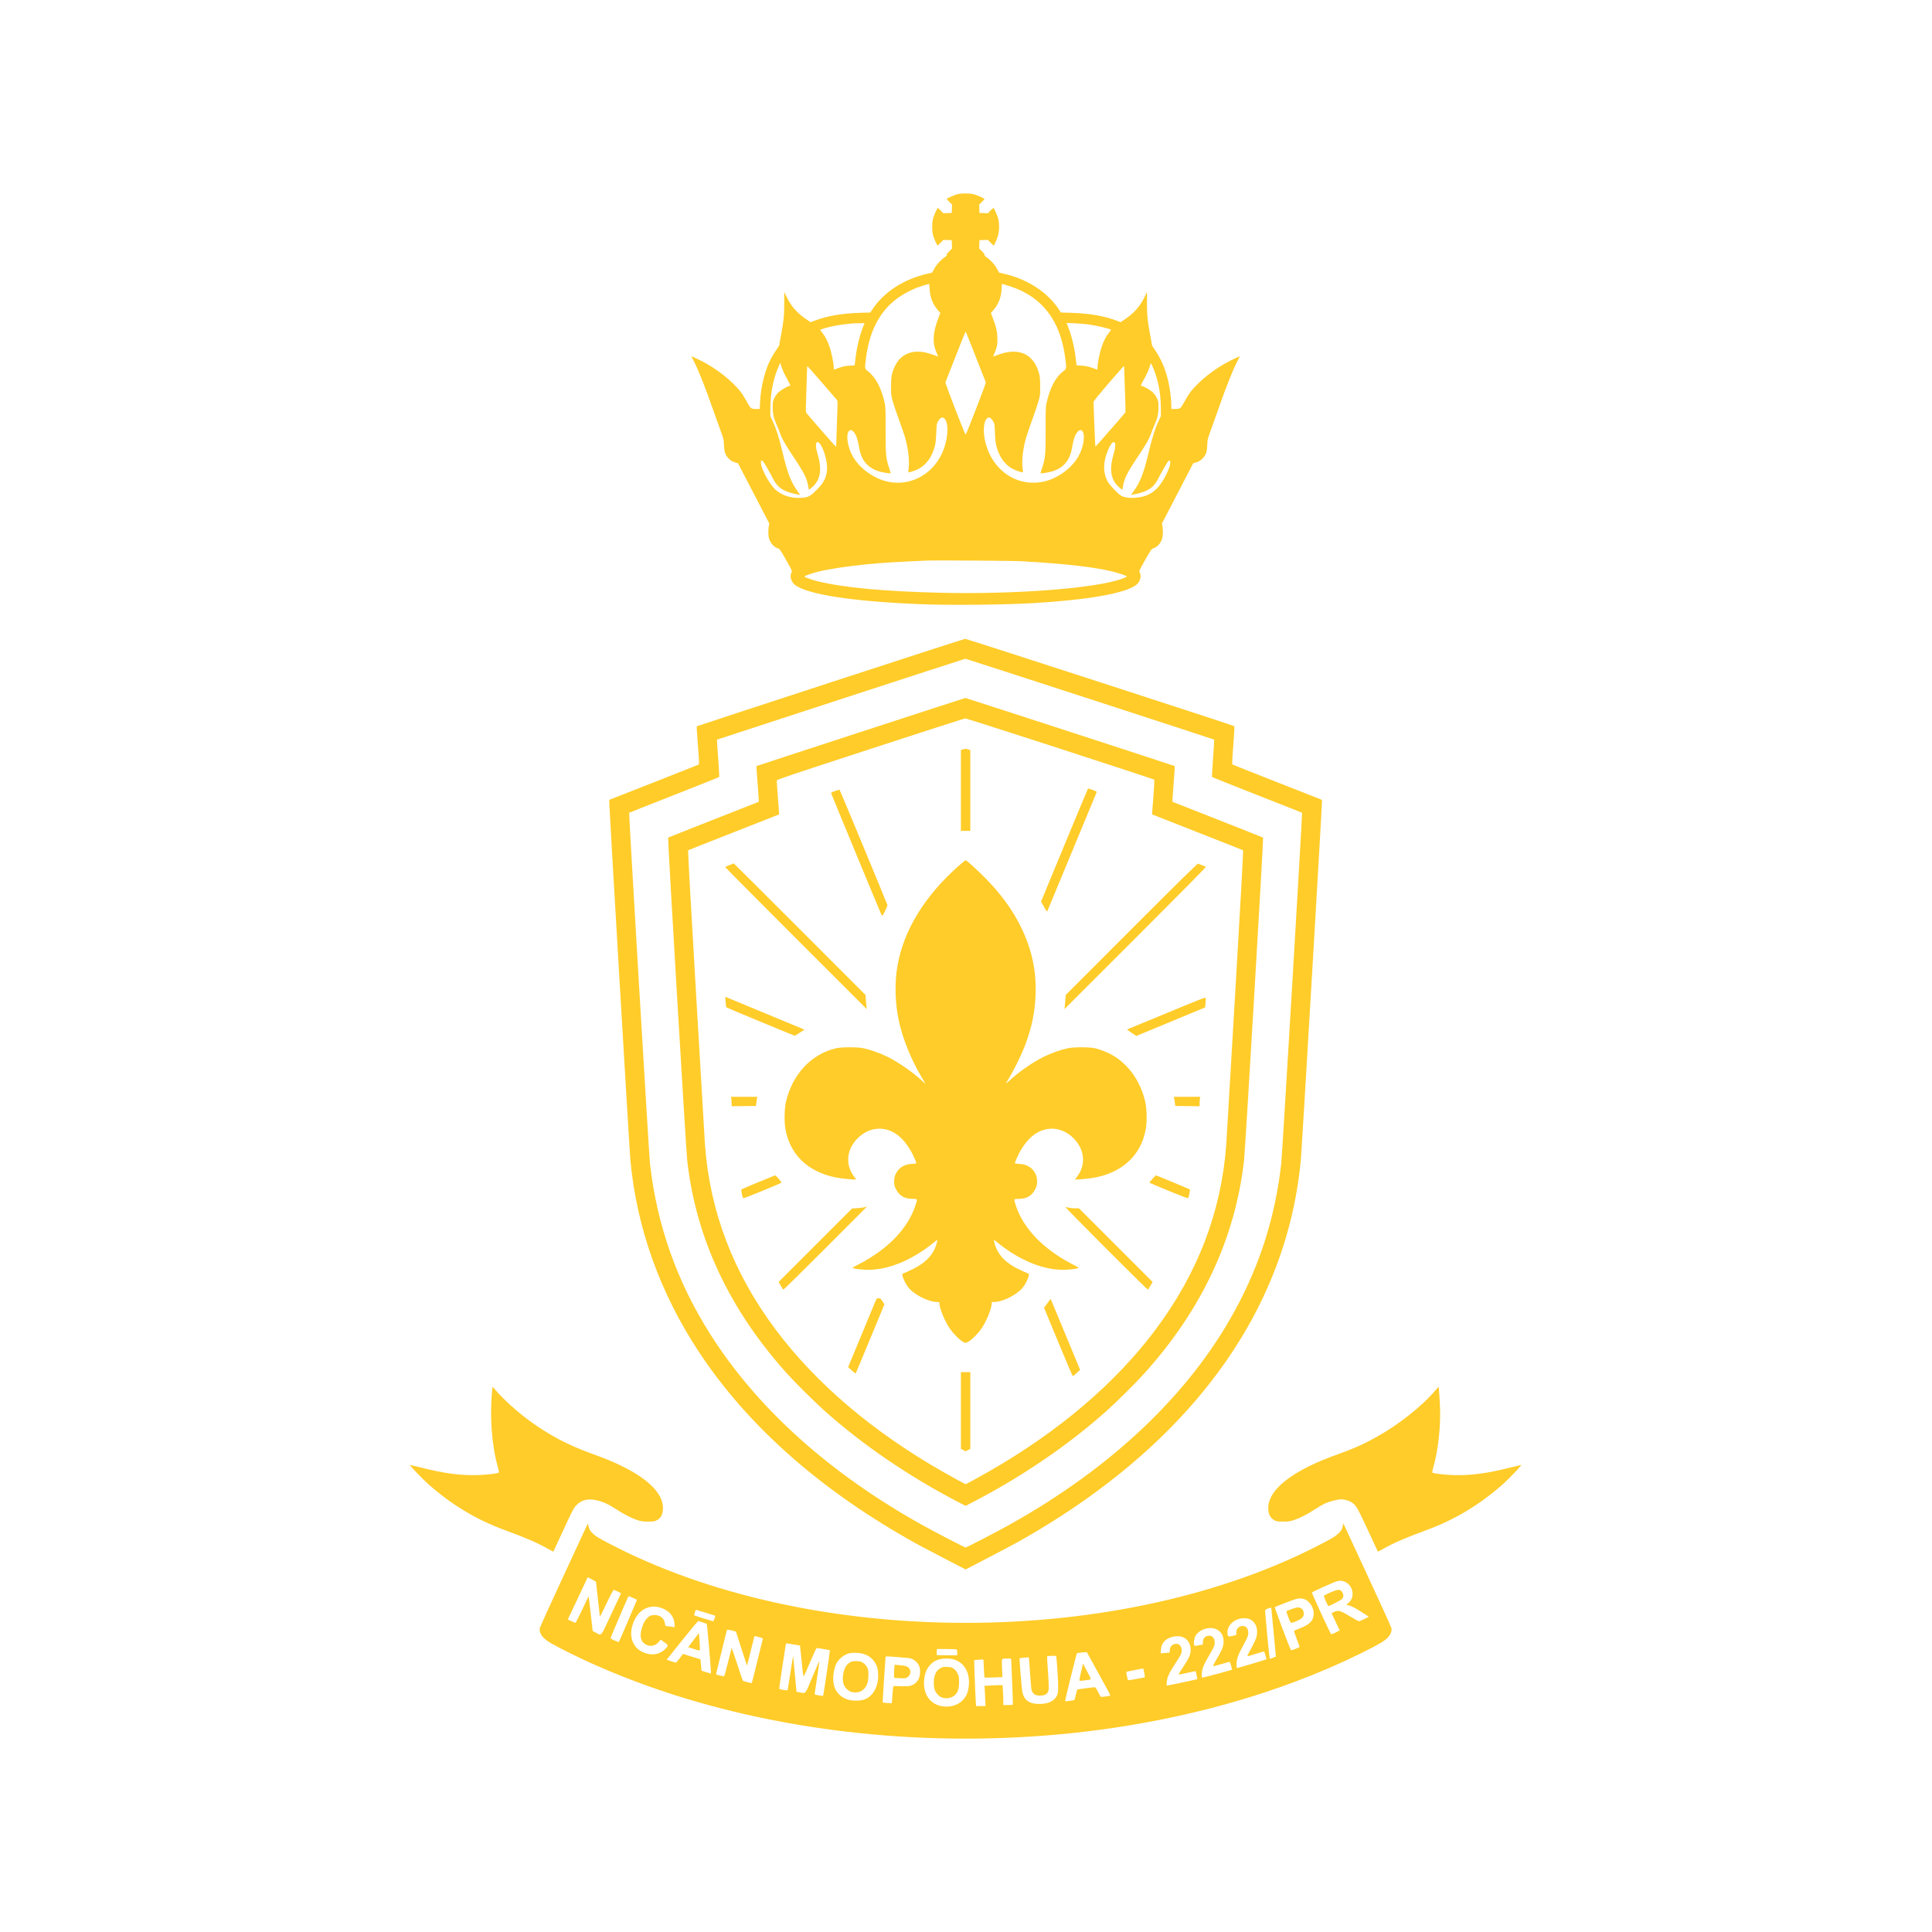 <svg width="1500" height="1500" viewBox="0 0 1500 1500" fill="none" xmlns="http://www.w3.org/2000/svg">
<g clip-path="url(#clip0_78_69)">
<path d="M743.401 150.752C740.963 151.361 735.068 154.003 735.068 154.531C735.068 154.694 736.004 155.71 737.101 156.807L739.173 158.839L739.052 162.09L738.93 165.342L735.677 165.463L732.428 165.585L730.395 163.513C729.298 162.415 728.283 161.481 728.118 161.481C727.591 161.481 724.909 167.455 724.339 170.015C723.528 173.388 723.528 178.834 724.339 182.207C724.665 183.67 725.601 186.19 726.411 187.816L727.874 190.782L730.191 188.506L732.468 186.231L735.72 186.353L738.93 186.474L739.052 189.685L739.173 192.936L736.897 195.212C735.354 196.756 734.784 197.61 735.068 197.894C735.354 198.179 734.784 198.788 733.239 199.886C730.151 201.999 726.899 205.656 725.192 208.948L723.729 211.671L720.358 212.443C702.11 216.507 686.504 226.505 677.482 239.957L675.693 242.639L667.484 242.883C653.098 243.37 642.125 245.281 632.127 249.101L629.363 250.157L625.87 247.8C618.676 242.883 614.083 237.6 610.588 230.244L608.881 226.667V235.608C608.841 245.484 608.556 248.491 606.362 260.358L604.899 268.405L602.298 272.306C597.827 278.971 595.226 284.864 593.032 293.358C591.325 299.819 590.471 305.55 590.106 312.337L589.862 317.539H586.976C583.441 317.539 582.79 317.132 580.921 313.8C576.816 306.444 575.475 304.452 572.224 300.917C563.73 291.732 552.188 283.523 539.915 277.955L536.745 276.533L538.574 280.15C542.76 288.481 547.352 300.104 554.017 319.164C556.09 325.098 558.731 332.454 559.869 335.542C561.779 340.785 561.942 341.516 562.105 345.499C562.308 351.107 563.08 353.261 565.803 356.025C567.469 357.65 568.485 358.301 570.436 358.91L572.996 359.682L585.148 383.091L597.299 406.5L596.852 408.613C596.608 409.791 596.486 412.311 596.567 414.262C596.689 417.066 596.974 418.245 597.868 420.074C599.128 422.715 601.647 425.031 603.923 425.723C605.386 426.17 605.671 426.576 610.304 434.704C615.099 443.238 615.14 443.279 614.49 444.458C612.986 447.424 614.165 451.692 617.172 454.049C626.723 461.607 662.729 467.093 715.969 469.126C737.954 469.98 779.246 469.574 801.313 468.312C844.391 465.834 873.895 460.674 882.225 454.049C885.234 451.692 886.413 447.424 884.908 444.458C884.259 443.279 884.298 443.238 889.096 434.704C893.729 426.576 894.012 426.17 895.475 425.723C897.752 425.031 900.27 422.715 901.532 420.074C902.425 418.245 902.708 417.066 902.83 414.262C902.912 412.311 902.79 409.791 902.547 408.613L902.098 406.5L914.251 383.091L926.403 359.682L928.964 358.91C930.914 358.301 931.929 357.65 933.597 356.025C936.318 353.261 937.09 351.107 937.294 345.499C937.455 341.516 937.62 340.785 939.528 335.542C940.668 332.454 943.308 325.098 945.38 319.164C952.046 300.104 956.64 288.481 960.824 280.15L962.653 276.533L959.483 277.955C947.209 283.523 935.669 291.732 927.174 300.917C923.922 304.452 922.581 306.444 918.478 313.8C916.607 317.173 915.997 317.539 912.382 317.539H909.414V314.572C909.414 310.345 908.359 301.852 907.14 296.447C905.025 287.059 901.815 279.296 897.142 272.347L894.5 268.405L893.037 260.358C890.842 248.491 890.559 245.484 890.516 235.608V226.667L888.809 230.244C885.316 237.6 880.723 242.883 873.53 247.8L870.033 250.157L867.272 249.101C857.275 245.281 846.302 243.37 831.915 242.883L823.704 242.639L821.918 239.957C812.896 226.505 797.29 216.507 779.041 212.443L775.667 211.671L774.204 208.948C772.497 205.656 769.248 201.999 766.157 199.886C764.615 198.788 764.045 198.179 764.329 197.894C764.615 197.61 764.045 196.756 762.5 195.212L760.226 192.936L760.348 189.685L760.47 186.474L763.679 186.353L766.932 186.231L769.205 188.506L771.522 190.782L772.985 187.816C774.856 183.995 775.71 180.419 775.71 176.111C775.71 174.201 775.423 171.478 775.058 170.015C774.491 167.455 771.808 161.481 771.278 161.481C771.117 161.481 770.102 162.415 769.004 163.513L766.971 165.585L763.719 165.463L760.47 165.342L760.348 162.09L760.226 158.839L762.299 156.807C763.396 155.71 764.329 154.694 764.329 154.531C764.329 154.003 758.355 151.321 755.794 150.752C752.502 149.98 746.65 149.98 743.401 150.752ZM721.778 224.554C722.065 230.975 724.299 236.462 728.405 241.095L730.069 242.964L728.728 246.5C724.095 258.448 723.729 266.332 727.347 274.298C728.323 276.492 728.405 276.939 727.835 276.695C727.469 276.492 725.396 275.761 723.284 275.029C707.962 269.705 696.745 275.11 692.722 289.781C691.99 292.423 691.868 294.13 691.829 299.86C691.786 306.444 691.829 306.972 693.088 311.443C693.819 314.003 695.974 320.424 697.882 325.667C699.793 330.909 701.905 337.005 702.558 339.2C705.118 347.775 706.255 357.366 705.484 363.462C705.28 365.128 705.158 366.591 705.24 366.673C705.523 366.997 710.361 365.453 712.634 364.315C719.017 361.105 723.528 355.009 725.762 346.556C726.372 344.198 726.698 341.435 726.899 336.233C727.143 329.69 727.225 328.999 728.161 327.333C729.581 324.813 731.087 323.757 732.386 324.366C736.775 326.357 736.573 339.606 731.98 350.579C723.284 371.306 700.851 380.409 681.179 371.224C671.913 366.876 664.558 359.886 660.901 351.961C658.096 345.946 657.039 338.428 658.584 335.42C659.965 332.616 662.446 333.754 664.558 338.143C665.573 340.338 666.061 342.248 667.402 349.238C669.152 358.138 674.678 364.031 683.538 366.266C686.665 367.079 691.585 367.77 691.585 367.404C691.585 367.282 690.975 365.291 690.201 362.974C687.805 355.822 687.479 352.164 687.562 333.226C687.601 318.961 687.519 316.035 686.952 313.271C684.514 301.77 679.96 292.951 674.068 288.4C671.264 286.205 671.303 286.49 672.279 278.524C675.449 253.002 686.26 235.893 705.402 226.302C707.514 225.245 710.44 223.904 711.863 223.375C714.219 222.481 720.642 220.49 721.291 220.449C721.455 220.409 721.657 222.278 721.778 224.554ZM784.689 222.441C809.36 230.569 823.503 249.223 827.118 278.524C828.093 286.49 828.136 286.205 825.331 288.4C819.397 292.992 815.008 301.486 812.447 313.353C811.878 316.076 811.798 318.92 811.838 333.226C811.92 352.164 811.594 355.822 809.195 362.974C808.424 365.291 807.815 367.282 807.815 367.404C807.815 367.77 812.731 367.079 815.861 366.266C824.722 364.031 830.248 358.138 831.994 349.238C833.335 342.248 833.823 340.338 834.841 338.143C836.953 333.754 839.432 332.616 840.815 335.42C842.358 338.428 841.303 345.946 838.499 351.961C834.841 359.886 827.483 366.876 818.217 371.224C804.279 377.726 788.225 375.207 777.213 364.762C771.482 359.276 767.825 353.058 765.347 344.483C762.786 335.623 763.557 325.91 767.011 324.366C768.312 323.757 769.815 324.813 771.238 327.333C772.174 328.999 772.253 329.69 772.497 336.233C772.702 341.435 773.028 344.198 773.637 346.556C775.871 355.009 780.382 361.105 786.762 364.315C789.039 365.453 793.876 366.997 794.159 366.673C794.242 366.591 794.12 365.128 793.916 363.462C793.145 357.366 794.281 347.775 796.842 339.2C797.491 337.005 799.606 330.909 801.514 325.667C803.425 320.424 805.58 314.003 806.312 311.443C807.571 306.972 807.61 306.444 807.571 299.86C807.531 294.13 807.409 292.423 806.678 289.781C802.654 275.11 791.438 269.705 776.115 275.029C774.003 275.761 771.93 276.492 771.565 276.695C770.995 276.939 771.077 276.492 772.052 274.298C774.043 269.949 774.613 266.779 774.369 261.658C774.165 256.863 773.229 253.083 770.668 246.5L769.327 242.964L770.995 241.095C775.1 236.462 777.334 230.975 777.618 224.595L777.862 220.409L778.919 220.653C779.489 220.775 782.089 221.587 784.689 222.441ZM670.371 253.002C667.646 259.789 665.25 269.421 664.354 277.102C664.11 279.337 663.827 281.735 663.705 282.426L663.543 283.685L659.56 283.889C655.942 284.092 652.406 284.986 648.017 286.855C647.367 287.099 647.285 286.896 647.285 284.864C647.285 283.604 646.798 280.353 646.231 277.63C644.319 268.527 642.043 262.959 638.306 258.204C637.41 257.066 636.721 256.05 636.8 255.969C636.882 255.888 638.55 255.359 640.54 254.75C646.554 253.043 652.57 251.986 661.105 251.173C661.876 251.092 664.476 250.97 666.875 250.97L671.264 250.889L670.371 253.002ZM846.219 252.068C852.194 252.962 861.703 255.237 862.596 256.01C862.679 256.05 861.987 257.066 861.094 258.204C857.354 262.959 855.08 268.527 853.169 277.63C852.599 280.353 852.111 283.604 852.111 284.864C852.111 286.896 852.032 287.099 851.422 286.855C846.991 284.986 843.455 284.092 839.84 283.889L835.856 283.685L835.695 282.426C835.573 281.735 835.286 279.337 835.042 277.102C834.149 269.421 831.751 259.789 828.989 252.962L828.093 250.767L834.515 251.011C838.051 251.173 843.333 251.62 846.219 252.068ZM757.501 276.817C761.689 287.465 765.225 296.528 765.386 296.893C765.63 297.584 750.229 337.452 749.698 337.452C749.171 337.452 733.769 297.584 734.013 296.893C735.72 292.26 749.537 257.391 749.698 257.391C749.82 257.391 753.316 266.129 757.501 276.817ZM608.637 289.497C609.572 291.407 611.035 294.211 611.929 295.796C613.636 298.844 613.88 299.657 612.986 299.657C611.848 299.657 606.606 302.624 604.655 304.371C603.354 305.55 602.135 307.175 601.282 308.923C599.981 311.565 599.941 311.808 599.981 316.523C600.022 321.806 600.753 324.854 603.436 330.869C604.126 332.372 605.021 334.648 605.467 335.989C606.971 340.419 609.897 345.58 616.237 354.968C624.486 367.282 626.723 371.834 627.577 378.174C627.699 379.271 627.982 380.124 628.186 380.124C628.388 380.124 629.729 379.027 631.152 377.726C637.248 371.996 638.306 363.949 634.526 351.514C633.142 347.003 633.142 343.426 634.566 343.223C637.37 342.817 642.043 354.887 642.125 362.649C642.165 369.68 640.135 374.272 634.484 379.921C629.567 384.879 628.144 385.773 624.447 386.302C616.075 387.48 607.662 385.204 602.176 380.246C596.567 375.126 589.618 361.43 590.918 358.016C591.325 357 592.341 357.691 593.519 359.764C594.129 360.78 595.348 362.893 596.283 364.478C597.218 366.022 598.64 368.664 599.493 370.33C602.419 376.223 604.858 378.824 609.369 380.978C611.848 382.156 616.196 383.416 619.529 383.944L621.236 384.188L619.082 381.181C614.002 374.11 611.36 367.16 607.5 350.904C604.777 339.565 602.663 332.819 599.859 326.886L598.071 323.025L598.112 317.01C598.152 304.981 600.469 293.52 604.614 284.417L605.915 281.572L606.443 283.807C606.768 285.027 607.743 287.587 608.637 289.497ZM895.353 285.758C899.215 294.78 901.245 305.469 901.288 317.01L901.327 323.025L899.538 326.886C896.734 332.819 894.622 339.565 891.9 350.904C888.038 367.16 885.395 374.11 880.317 381.181L878.163 384.188L879.869 383.944C883.201 383.416 887.55 382.156 890.028 380.978C894.539 378.824 896.978 376.223 899.904 370.33C900.757 368.664 902.181 366.022 903.117 364.478C904.049 362.893 905.268 360.78 905.878 359.764C907.058 357.691 908.073 357 908.481 358.016C909.008 359.398 908.155 362.812 906.204 366.916C899.904 380.287 893.037 385.651 881.372 386.464C876.578 386.83 872.393 386.139 870.277 384.757C867.312 382.766 861.337 376.426 859.957 373.825C856.256 366.713 856.339 358.91 860.24 349.482C861.947 345.377 863.654 343.061 864.834 343.223C866.254 343.426 866.254 347.003 864.873 351.514C861.094 363.949 862.151 371.996 868.247 377.726C869.668 379.027 871.009 380.124 871.213 380.124C871.417 380.124 871.701 379.271 871.823 378.174C872.676 371.834 874.91 367.282 883.161 354.968C889.501 345.58 892.427 340.419 893.93 335.989C894.378 334.648 895.271 332.372 895.963 330.869C898.645 324.854 899.377 321.806 899.416 316.523C899.459 311.808 899.416 311.565 898.118 308.923C897.264 307.175 896.045 305.55 894.744 304.371C892.793 302.624 887.55 299.657 886.413 299.657C885.517 299.657 885.761 298.844 887.468 295.796C890.15 291.082 892.388 286.164 892.875 283.929C893.119 282.751 893.442 281.897 893.607 282.1C893.768 282.263 894.582 283.889 895.353 285.758ZM638.141 297.015C644.115 303.924 649.358 309.98 649.724 310.426C650.415 311.199 650.416 312.011 649.888 325.667C649.602 333.591 649.358 341.598 649.318 343.426C649.318 345.296 649.157 346.8 648.992 346.8C648.709 346.8 627.211 322.212 625.91 320.424C625.544 319.936 625.583 316.116 625.992 305.347C626.275 297.422 626.519 289.375 626.559 287.546C626.559 285.677 626.723 284.214 626.885 284.295C627.089 284.336 632.167 290.066 638.141 297.015ZM872.838 286.937C872.838 288.481 873.124 296.447 873.447 304.696C873.773 312.946 873.895 319.896 873.734 320.18C873.124 321.155 850.73 346.8 850.487 346.8C850.282 346.8 849.063 316.97 849.063 311.971C849.063 311.443 853.208 306.322 860.646 297.666C867.028 290.31 872.35 284.254 872.554 284.254C872.716 284.214 872.838 285.433 872.838 286.937ZM793.794 435.76C828.215 437.793 849.307 440.231 863.898 443.767C868.775 444.986 874.871 447.099 874.871 447.587C874.871 447.79 873.447 448.481 871.74 449.131C852.154 456.651 789.365 461.607 730.679 460.226C687.114 459.211 655.292 456.285 635.093 451.366C630.46 450.269 624.529 448.156 624.529 447.587C624.529 447.099 630.625 444.986 635.541 443.767C643.954 441.694 658.788 439.499 673.702 438.036C685.489 436.899 696.34 436.248 719.627 435.232C726.576 434.948 787.048 435.354 793.794 435.76Z" fill="#FFCC29"/>
<path d="M644.768 529.842C587.83 548.414 541.134 563.736 540.972 563.898C540.85 564.062 541.216 570.725 541.866 578.693C542.841 591.208 542.922 593.281 542.394 593.607C542.069 593.811 526.382 600.029 507.484 607.466L473.143 620.957L473.022 622.34C472.859 624.291 488.668 892.433 489.44 900.724C494.276 953.11 512.361 1003.79 542.719 1049.75C579.539 1105.55 634.039 1154.36 704.182 1194.43C711.336 1198.54 717.106 1201.62 733.727 1210.24L749.698 1218.53L765.63 1210.24C780.709 1202.44 790.176 1197.36 796.637 1193.62C903.36 1132.13 972.934 1051.05 999.391 957.334C1004.68 938.723 1008.09 920.271 1009.96 900.52C1010.73 892.638 1026.54 624.331 1026.38 622.34L1026.26 620.957L991.914 607.466C973.016 600.029 957.328 593.811 957.005 593.607C956.475 593.281 956.557 591.251 957.533 578.693C958.182 570.646 958.508 563.98 958.346 563.819C957.694 563.209 750.512 495.949 749.375 495.988C748.766 496.031 701.704 511.228 644.768 529.842ZM846.219 542.726C899.172 559.957 942.619 574.139 942.741 574.261C942.82 574.343 942.414 580.845 941.805 588.73C941.235 596.573 940.869 603.156 941.034 603.278C941.195 603.443 956.923 609.7 975.982 617.22C995.084 624.696 1010.77 630.914 1010.93 631.036C1011.26 631.402 995.572 896.091 994.758 903.366C990.207 943.884 978.625 980.825 959.2 1016.71C923.965 1081.82 863.45 1139.4 783.43 1183.98C773.433 1189.55 750.472 1201.46 749.698 1201.46C748.927 1201.46 725.966 1189.55 715.969 1183.98C644.115 1143.95 588.114 1093.56 551.701 1036.26C525.569 995.172 510.004 951.159 504.639 903.366C503.827 896.091 488.14 631.402 488.465 631.036C488.627 630.914 504.315 624.696 523.415 617.22C542.476 609.7 558.203 603.443 558.366 603.278C558.528 603.156 558.162 596.573 557.594 588.73C556.984 580.845 556.577 574.343 556.659 574.261C556.903 574.06 748.927 511.472 749.497 511.433C749.698 511.393 793.224 525.493 846.219 542.726Z" fill="#FFCC29"/>
<path d="M668.298 568.287C623.877 582.756 587.423 594.704 587.342 594.786C587.22 594.908 587.627 601.126 588.236 608.643C588.805 616.202 589.212 622.42 589.13 622.502C589.049 622.541 573.24 628.802 554.017 636.318C534.795 643.878 518.904 650.178 518.742 650.339C518.295 650.787 532.519 891.498 533.535 900.642C540.159 961.114 566.331 1016.95 611.32 1066.74C617.416 1073.52 632.045 1088.03 639.36 1094.62C669.597 1121.77 706.499 1146.92 745.757 1167.12L749.698 1169.15L753.642 1167.12C792.901 1146.92 829.8 1121.77 860.036 1094.62C867.351 1088.03 881.982 1073.52 888.078 1066.74C933.109 1016.91 959.157 961.236 965.905 900.52C966.881 891.58 981.103 650.748 980.658 650.339C980.454 650.178 964.604 643.878 945.38 636.318C926.159 628.802 910.349 622.541 910.267 622.502C910.188 622.42 910.593 616.202 911.163 608.643C911.773 601.126 912.178 594.866 912.056 594.786C911.812 594.5 749.942 541.873 749.497 541.913C749.293 541.913 712.717 553.778 668.298 568.287ZM823.177 581.332C863.127 594.338 895.963 605.107 896.167 605.311C896.368 605.473 896.045 611.368 895.475 618.927C894.866 626.242 894.418 632.255 894.5 632.295C894.539 632.338 910.349 638.556 929.613 646.115C948.876 653.674 964.848 659.971 965.092 660.136C965.375 660.337 963.589 693.255 958.996 771.327C955.42 832.327 952.29 884.957 952.086 888.328C948.349 940.43 930.183 988.058 897.264 1032.19C866.297 1073.69 822.04 1111.4 767.986 1142.33C759.574 1147.16 750.146 1152.28 749.698 1152.28C749.253 1152.28 739.823 1147.16 731.41 1142.33C677.36 1111.4 633.508 1074.05 602.298 1032.4C569.339 988.385 551.051 940.47 547.312 888.328C547.109 884.957 543.979 832.327 540.403 771.327C535.77 692.688 534.022 660.337 534.307 660.136C534.551 659.971 550.522 653.674 569.786 646.115C589.049 638.556 604.858 632.338 604.899 632.295C604.98 632.255 604.533 626.486 603.964 619.454C603.436 612.422 603.029 606.326 603.07 605.921C603.192 605.272 614.693 601.41 675.735 581.497C715.643 568.452 748.766 557.802 749.415 557.762C750.024 557.762 783.187 568.369 823.177 581.332Z" fill="#FFCC29"/>
<path d="M747.586 581.82L746.041 582.268V613.684V645.097H749.698H753.356V613.684V582.268L751.527 581.781C749.497 581.253 749.659 581.253 747.586 581.82Z" fill="#FFCC29"/>
<path d="M826.429 656.07L808.263 700.003L810.536 704.066C812.365 707.319 812.896 708.008 813.139 707.441C813.341 706.91 847.155 625.346 851.544 614.821C851.666 614.495 845.692 612.178 844.756 612.178C844.674 612.178 836.426 631.929 826.429 656.07Z" fill="#FFCC29"/>
<path d="M648.382 614.129C645.621 615.065 645.213 615.309 645.377 616.04C645.578 616.894 683.617 708.861 684.471 710.489C684.959 711.421 685.041 711.299 687.074 707.441C688.293 705.082 689.064 703.091 688.982 702.643C688.616 701.223 652 612.992 651.757 613.032C651.635 613.032 650.132 613.562 648.382 614.129Z" fill="#FFCC29"/>
<path d="M744.538 672.041C717.92 695.492 701.418 722.476 696.706 750.357C694.511 763.32 694.877 778.032 697.721 791.849C700.564 805.788 707.27 822.451 715.521 836.268C717.106 838.91 718.407 841.144 718.407 841.266C718.407 841.388 717.267 840.413 715.887 839.115C708.532 832.327 697.559 824.685 688.942 820.461C683.294 817.657 676.019 815.054 670.45 813.877C665.534 812.819 653.707 812.859 649.114 813.877C629.771 818.345 614.896 834.36 610.1 856.019C609.044 860.816 608.841 870.893 609.694 875.934C613.027 896.051 626.845 909.624 648.504 914.096C652.04 914.827 660.251 915.76 663.461 915.76H664.802L663.178 913.608C656.063 904.177 657.161 892.433 665.982 883.655C673.62 876.056 683.904 874.228 693.088 878.818C699.754 882.192 705.972 889.751 710.117 899.544C710.888 901.333 711.498 902.958 711.498 903.162C711.498 903.324 709.913 903.528 707.962 903.65C701.905 903.933 697.638 906.658 695.322 911.657C694.468 913.486 694.267 914.54 694.224 917.183C694.224 920.07 694.389 920.758 695.566 923.157C698.126 928.36 702.271 930.799 708.45 930.799C712.555 930.799 712.513 930.594 710.644 936.163C704.71 953.963 689.39 969.813 666.792 981.557C661.754 984.157 661.428 984.401 662.525 984.645C663.217 984.809 663.988 984.971 664.275 985.093C664.558 985.175 666.835 985.419 669.313 985.663C686.83 987.327 707.313 979.402 726.25 963.674C727.957 962.254 728.079 962.498 727.103 965.79C724.299 975.257 717.633 981.557 704.466 987.327L700.442 989.076L700.729 990.497C701.095 992.691 703.207 996.959 705.075 999.357C709.465 1005.09 720.803 1010.86 727.631 1010.86C729.258 1010.86 729.38 1010.94 729.38 1012C729.38 1015.25 732.59 1023.54 736.125 1029.47C739.743 1035.53 747.059 1042.56 749.698 1042.56C751.975 1042.56 758.641 1036.54 762.094 1031.38C765.752 1025.9 769.37 1017.32 769.897 1012.85L770.141 1010.86H771.848C778.593 1010.86 789.932 1005.05 794.321 999.357C796.192 996.959 798.305 992.691 798.671 990.497L798.954 989.076L794.931 987.327C781.763 981.557 775.1 975.257 772.296 965.79C771.321 962.498 771.443 962.254 773.189 963.674C792.087 979.402 812.569 987.327 830.086 985.663C832.564 985.419 834.841 985.175 835.125 985.093C835.408 984.971 836.182 984.809 836.871 984.645C837.968 984.401 837.645 984.157 832.604 981.557C810.009 969.813 794.647 953.921 788.755 936.163C786.927 930.594 786.844 930.799 790.95 930.799C797.125 930.799 801.27 928.36 803.831 923.157C805.01 920.758 805.172 920.07 805.172 917.183C805.132 914.54 804.928 913.486 804.075 911.657C801.758 906.658 797.491 903.933 791.477 903.65C789.487 903.528 787.902 903.324 787.902 903.162C787.902 902.958 788.512 901.333 789.283 899.544C793.428 889.751 799.646 882.192 806.312 878.818C815.495 874.228 825.776 876.056 833.418 883.655C842.236 892.433 843.333 904.177 836.222 913.608L834.597 915.76H835.938C839.148 915.76 847.356 914.827 850.892 914.096C872.554 909.624 886.371 896.051 889.705 875.934C890.559 870.893 890.355 860.816 889.297 856.019C885.682 839.681 876.334 826.392 863.288 818.955C859.753 816.965 854.266 814.81 850.282 813.877C845.692 812.859 833.866 812.819 828.946 813.877C823.381 815.054 816.105 817.657 810.457 820.461C801.84 824.685 790.868 832.327 783.552 839.115C782.129 840.413 780.992 841.388 780.992 841.266C780.992 841.144 782.294 838.91 783.879 836.268C787.859 829.605 793.51 817.9 795.988 811.234C801.231 797.174 803.587 785.549 804.035 771.693C804.605 752.752 800.905 736.214 792.126 718.657C785.829 706.1 777.252 694.313 765.956 682.73C759.656 676.269 750.472 667.856 749.698 667.856C749.497 667.856 747.138 669.767 744.538 672.041Z" fill="#FFCC29"/>
<path d="M566.331 671.675C564.624 672.367 563.121 673.017 562.999 673.138C562.877 673.26 587.586 698.132 617.863 728.411L672.971 783.476L672.727 781.647C672.605 780.632 672.401 778.154 672.239 776.161L671.995 772.503L620.911 721.379C592.829 693.298 569.786 670.295 569.664 670.334C569.542 670.377 568.038 670.944 566.331 671.675Z" fill="#FFCC29"/>
<path d="M878.489 721.379L827.404 772.503L827.16 776.161C826.996 778.154 826.794 780.632 826.673 781.647L826.429 783.476L881.537 728.411C911.813 698.132 936.48 673.221 936.318 673.059C936.157 672.937 934.855 672.328 933.392 671.797C931.929 671.23 930.466 670.66 930.14 670.538C929.735 670.377 914.169 685.656 878.489 721.379Z" fill="#FFCC29"/>
<path d="M563.364 777.868C563.527 780.062 563.771 781.974 563.934 782.095C564.258 782.461 616.481 804.081 617.009 804.123C617.253 804.123 619.042 803.066 620.992 801.764L624.568 799.408L623.227 798.838C620.383 797.619 564.949 774.619 564.055 774.293L563.08 773.927L563.364 777.868Z" fill="#FFCC29"/>
<path d="M905.799 786.567C889.175 793.434 875.398 799.164 875.197 799.204C874.953 799.286 876.456 800.466 878.528 801.846L882.268 804.324L886.615 802.496C888.974 801.52 901.001 796.564 913.276 791.444L935.627 782.178L935.953 778.965C936.114 777.219 936.197 775.35 936.157 774.902C936.035 774.088 933.554 775.064 905.799 786.567Z" fill="#FFCC29"/>
<path d="M567.794 853.053C567.916 853.906 568.038 855.574 568.038 856.75V858.866L577.507 858.783L586.936 858.661L587.179 856.506C587.342 855.33 587.586 853.745 587.708 852.971L587.992 851.55H577.751H567.51L567.794 853.053Z" fill="#FFCC29"/>
<path d="M911.691 852.971C911.813 853.745 912.056 855.33 912.218 856.506L912.462 858.661L921.932 858.783L931.359 858.866V856.75C931.359 855.574 931.481 853.906 931.603 853.053L931.89 851.55H921.648H911.407L911.691 852.971Z" fill="#FFCC29"/>
<path d="M588.764 917.832C581.734 920.758 575.8 923.319 575.597 923.483C575.272 923.806 576.329 929.171 576.938 930.229C577.101 930.512 582.384 928.522 591.812 924.62C599.859 921.289 606.565 918.442 606.728 918.28C607.053 917.954 602.379 912.51 601.851 912.51C601.688 912.55 595.795 914.949 588.764 917.832Z" fill="#FFCC29"/>
<path d="M894.826 915.232C893.442 916.735 892.345 918.076 892.345 918.198C892.345 918.32 899.093 921.167 907.301 924.538C917.259 928.644 922.298 930.555 922.459 930.229C923.069 929.131 924.126 923.806 923.8 923.483C923.477 923.197 897.831 912.51 897.426 912.51C897.344 912.51 896.167 913.73 894.826 915.232Z" fill="#FFCC29"/>
<path d="M671.468 937.178C670.572 937.544 667.972 937.91 665.738 937.992L661.593 938.236L633.063 966.765L604.492 995.334L606.199 998.22C607.093 999.763 608.028 1001.15 608.191 1001.27C608.394 1001.39 623.145 986.839 641.028 968.96C658.868 951.117 673.419 936.529 673.297 936.529C673.175 936.568 672.361 936.852 671.468 937.178Z" fill="#FFCC29"/>
<path d="M858.573 969.121C876.334 986.921 891.004 1001.39 891.208 1001.27C891.369 1001.15 892.305 999.763 893.198 998.22L894.905 995.334L866.297 966.722L837.685 938.114H834.637C831.955 938.114 829.8 937.787 827.118 937.056C826.673 936.934 840.815 951.36 858.573 969.121Z" fill="#FFCC29"/>
<path d="M680.082 1009.32C679.759 1010.05 674.8 1022.07 669.03 1036.02L658.502 1061.41L661.306 1064.01C663.461 1065.97 664.232 1066.5 664.476 1066.09C664.68 1065.76 669.719 1053.65 675.735 1039.1L686.665 1012.69L685.163 1010.37C683.782 1008.22 683.538 1008.01 682.154 1008.01C680.813 1008.01 680.569 1008.18 680.082 1009.32Z" fill="#FFCC29"/>
<path d="M814.316 1010.29C813.545 1011.39 812.408 1012.97 811.756 1013.78L810.579 1015.25L821.552 1041.83C827.605 1056.42 832.726 1068.4 832.891 1068.45C833.052 1068.49 834.433 1067.39 835.896 1066.01L838.578 1063.49L827.282 1036.26C821.064 1021.26 815.901 1008.87 815.822 1008.66C815.739 1008.42 815.09 1009.15 814.316 1010.29Z" fill="#FFCC29"/>
<path d="M746.041 1095.1V1124.85L747.869 1125.83L749.698 1126.8L751.527 1125.83L753.356 1124.85V1095.1V1065.32H749.698H746.041V1095.1Z" fill="#FFCC29"/>
<path d="M382.15 1079.18C380.078 1099.21 381.744 1122.17 386.621 1139.4C387.393 1142.17 387.515 1143.14 387.149 1143.38C386.011 1144.08 377.477 1145.09 370.852 1145.26C357.279 1145.66 344.436 1143.92 325.498 1139.08C321.556 1138.1 318.305 1137.33 318.224 1137.37C317.898 1137.7 327.855 1148.1 332.082 1151.88C350.288 1168.1 369.633 1179.76 391.579 1187.85C408.648 1194.1 417.751 1198.09 425.838 1202.72C427.871 1203.86 429.577 1204.75 429.618 1204.67C429.699 1204.59 433.194 1197.03 437.421 1187.89C444.248 1173.05 445.346 1170.98 447.215 1168.95C451.279 1164.52 456.237 1163.26 463.227 1164.84C468.429 1166.02 472.168 1167.73 478.427 1171.79C484.807 1175.9 490.131 1178.66 494.845 1180.2C497.893 1181.18 498.95 1181.34 503.217 1181.34C507.444 1181.34 508.297 1181.22 509.72 1180.45C513.011 1178.7 514.434 1176.18 514.718 1171.71C515.368 1160.41 504.111 1148.63 482.491 1138.1C475.866 1134.85 469.608 1132.29 459.204 1128.55C440.957 1121.93 426.448 1114.29 411.167 1103.15C402.105 1096.57 390.563 1086.16 384.467 1078.97L382.435 1076.62L382.15 1079.18Z" fill="#FFCC29"/>
<path d="M1113.92 1080.07C1103.75 1091.89 1086.52 1105.59 1069.94 1114.98C1060.15 1120.55 1051.86 1124.33 1040.19 1128.55C1029.79 1132.29 1023.53 1134.85 1016.91 1138.1C995.288 1148.63 984.029 1160.41 984.681 1171.71C984.965 1176.18 986.388 1178.7 989.68 1180.45C991.1 1181.22 991.954 1181.34 996.181 1181.34C1000.45 1181.34 1001.51 1181.18 1004.55 1180.2C1009.27 1178.66 1014.59 1175.94 1020.89 1171.83C1023.77 1169.96 1027.35 1167.89 1028.82 1167.24C1032.23 1165.7 1038.61 1164.07 1041.33 1164.07C1043.81 1164.07 1047.18 1165.01 1049.22 1166.31C1052.83 1168.58 1053.89 1170.41 1061.98 1187.89C1066.2 1197.03 1069.7 1204.59 1069.78 1204.67C1069.82 1204.75 1071.53 1203.86 1073.56 1202.72C1081.65 1198.09 1090.75 1194.1 1107.82 1187.85C1129.77 1179.76 1149.11 1168.1 1167.32 1151.88C1171.54 1148.1 1181.5 1137.7 1181.17 1137.37C1181.09 1137.33 1177.84 1138.1 1173.9 1139.08C1154.96 1143.92 1142.12 1145.66 1128.55 1145.26C1121.92 1145.09 1113.39 1144.08 1112.25 1143.38C1111.88 1143.14 1112.01 1142.17 1112.78 1139.4C1116.88 1124.9 1118.79 1106.32 1117.9 1089.62C1117.65 1084.86 1117.33 1079.99 1117.17 1078.81L1116.88 1076.62L1113.92 1080.07Z" fill="#FFCC29"/>
<path d="M437.909 1222.68C427.708 1244.62 419.214 1263.31 419.092 1264.13C418.645 1266.4 419.783 1269.29 422.018 1271.52C424.741 1274.29 428.968 1276.77 443.07 1283.76C467.251 1295.79 496.186 1307.29 525.163 1316.47C615.221 1344.92 717.267 1355.57 817.974 1346.95C884.097 1341.26 948.794 1327.04 1005.93 1305.5C1024.47 1298.51 1040.84 1291.44 1056.33 1283.76C1070.43 1276.77 1074.66 1274.29 1077.38 1271.52C1079.61 1269.29 1080.75 1266.4 1080.31 1264.13C1080.18 1263.31 1071.69 1244.62 1061.49 1222.68L1042.96 1182.69L1042.51 1184.88C1042.02 1187.32 1041.09 1188.86 1038.69 1191.02C1036.45 1193.01 1034.95 1193.94 1026.58 1198.33C950.827 1238.12 852.355 1260.02 749.497 1259.98C646.758 1259.94 548.49 1238.04 472.818 1198.33C464.447 1193.94 462.943 1193.01 460.708 1191.02C458.31 1188.86 457.375 1187.32 456.888 1184.88L456.44 1182.69L437.909 1222.68ZM462.78 1228.24C462.78 1228.65 465.584 1254.17 465.747 1255.06C465.788 1255.39 468.104 1250.88 470.868 1245.03C474.403 1237.55 476.11 1234.38 476.557 1234.38C476.923 1234.42 478.346 1234.99 479.687 1235.72L482.206 1237.02L474.607 1253.2C465.991 1271.57 467.251 1270.06 462.577 1267.58L460.139 1266.28L458.635 1252.91C457.822 1245.6 457.091 1239.54 457.009 1239.46C456.928 1239.38 454.693 1243.97 452.051 1249.66C449.369 1255.35 447.012 1259.98 446.768 1259.94C446.524 1259.94 445.102 1259.33 443.598 1258.64L440.835 1257.34L447.581 1243.12C451.279 1235.27 454.734 1227.92 455.262 1226.74L456.237 1224.58L459.529 1226.25C461.317 1227.14 462.78 1228.04 462.78 1228.24ZM1045.03 1228.53C1048.16 1230.31 1050.15 1233.85 1050.15 1237.63C1050.15 1240.35 1049.09 1242.59 1046.86 1244.62L1045.23 1246.12L1046.9 1246.37C1048.97 1246.73 1053.04 1248.85 1058.52 1252.46L1062.79 1255.23L1059.34 1256.97C1057.47 1257.95 1055.6 1258.72 1055.23 1258.72C1054.86 1258.76 1052.39 1257.46 1049.74 1255.88C1040.48 1250.27 1039.26 1249.86 1035.72 1251.57L1033.82 1252.46L1036.98 1259.17L1040.15 1265.88L1036.98 1267.5C1034.99 1268.47 1033.65 1268.96 1033.45 1268.72C1032.51 1267.7 1018.29 1236.7 1018.57 1236.41C1019.35 1235.68 1035.72 1228.28 1037.84 1227.71C1040.56 1226.98 1042.75 1227.23 1045.03 1228.53ZM491.35 1240.56C493.057 1241.25 494.48 1241.98 494.48 1242.14C494.48 1242.47 480.703 1274.69 480.459 1274.94C480.377 1275.02 478.914 1274.45 477.126 1273.68C475.094 1272.78 473.997 1272.09 474.078 1271.73C474.281 1270.75 487.774 1239.26 487.977 1239.26C488.099 1239.26 489.603 1239.82 491.35 1240.56ZM1013.74 1242.02C1017.19 1243.81 1019.96 1248.48 1019.96 1252.59C1019.96 1258.28 1016.99 1261.36 1008.17 1264.66C1006.5 1265.31 1004.96 1265.96 1004.76 1266.12C1004.55 1266.28 1005.45 1269.08 1006.71 1272.34C1007.97 1275.59 1008.98 1278.39 1008.98 1278.59C1008.98 1278.8 1007.52 1279.53 1005.73 1280.22C1002.8 1281.32 1002.44 1281.36 1002.12 1280.79C1000.77 1278.19 989.476 1248.04 989.759 1247.79C990.168 1247.43 1001.06 1243.2 1005.12 1241.82C1008.46 1240.72 1011.26 1240.76 1013.74 1242.02ZM512.727 1248.16C519.311 1250.19 523.253 1254.66 523.659 1260.51L523.862 1263.31L521.952 1263.07C520.936 1262.95 519.27 1262.74 518.295 1262.62C516.547 1262.38 516.507 1262.38 516.263 1260.47C515.734 1256.53 512.564 1253.89 508.378 1253.89C505.574 1253.89 503.949 1254.62 502.039 1256.73C500.25 1258.72 498.95 1261.49 497.975 1265.31C496.512 1271.28 497.812 1275.18 501.998 1277.09C505.412 1278.68 509.029 1277.74 511.589 1274.61L512.971 1272.99L515.897 1275.1C519.229 1277.5 519.229 1277.54 516.181 1280.55C511.955 1284.61 506.346 1285.54 500.169 1283.19C490.416 1279.45 487.286 1268.84 492.651 1257.71C496.674 1249.33 504.518 1245.6 512.727 1248.16ZM987.037 1248.6C987.037 1248.81 987.851 1257.34 988.866 1267.54C989.881 1277.74 990.655 1286.15 990.613 1286.2C990.533 1286.24 989.436 1286.68 988.174 1287.13L985.858 1287.98L985.614 1286.28C985.004 1281.76 982.16 1251.53 982.243 1250.63C982.322 1249.86 982.77 1249.5 984.193 1248.93C986.306 1248.11 987.037 1248.04 987.037 1248.6ZM547.84 1252.1C551.904 1253.36 555.277 1254.41 555.318 1254.45C555.562 1254.66 554.017 1258.76 553.692 1258.76C553.326 1258.76 539.062 1254.33 538.899 1254.13C538.737 1254.01 540.118 1249.82 540.322 1249.82C540.403 1249.82 543.817 1250.84 547.84 1252.1ZM970.212 1257.1C975.251 1259.37 977.284 1265.27 975.293 1271.77C974.845 1273.11 973.3 1276.36 971.88 1279C970.417 1281.6 969.033 1284.25 968.789 1284.89C968.262 1286.24 967.935 1286.28 975.943 1283.76C978.908 1282.78 981.429 1282.13 981.511 1282.29C981.795 1282.74 983.38 1288.15 983.297 1288.23C982.688 1288.63 960.419 1295.3 960.254 1295.1C960.133 1294.97 960.053 1293.47 960.053 1291.76C960.133 1287.78 961.19 1284.93 965.579 1276.89C967.774 1272.86 968.911 1270.26 969.075 1269.13C969.52 1264.98 967.935 1262.42 964.93 1262.42C961.678 1262.42 959.605 1264.74 959.889 1268.11C960.011 1269.49 960.011 1269.49 957.572 1269.98C953.631 1270.83 953.427 1270.79 953.104 1268.92C952.007 1262.34 958.103 1256.4 966.107 1256.37C967.652 1256.37 969.155 1256.61 970.212 1257.1ZM545.483 1259.57C547.068 1260.11 548.531 1260.67 548.734 1260.88C549.1 1261.2 552.31 1299 551.985 1299.32C551.945 1299.36 550.278 1298.92 548.287 1298.27L544.67 1297.13L544.264 1292.74L543.857 1288.31L537.07 1286.2L530.284 1284.08L527.723 1287.45C526.301 1289.32 524.96 1290.87 524.756 1290.87C524.512 1290.87 522.806 1290.38 520.936 1289.73L517.604 1288.59L529.633 1273.52C536.258 1265.23 541.907 1258.48 542.15 1258.56C542.435 1258.64 543.939 1259.09 545.483 1259.57ZM944.691 1265.1C949.446 1267.46 951.193 1272.86 949.242 1279.16C948.794 1280.59 946.965 1284.2 945.179 1287.17C941.844 1292.78 941.399 1293.92 942.658 1293.55C943.024 1293.43 945.746 1292.7 948.632 1291.88C951.558 1291.07 954.158 1290.34 954.402 1290.26C954.89 1290.1 955.542 1291.84 956.353 1295.38L956.597 1296.39L945.219 1299.56C938.918 1301.27 933.636 1302.61 933.392 1302.45C932.865 1302.12 932.865 1299.73 933.392 1296.93C933.92 1294.12 935.505 1290.79 939.571 1283.84C942.293 1279.16 942.902 1277.82 943.064 1276.08C943.429 1271.77 940.991 1269.17 937.498 1270.14C935.139 1270.75 934.042 1272.21 933.962 1274.74L933.88 1276.85L930.75 1277.42C928.068 1277.95 927.58 1277.95 927.257 1277.42C926.565 1276.4 927.092 1272.01 928.15 1270.1C931.036 1264.94 939.327 1262.42 944.691 1265.1ZM568.607 1266L571.411 1266.73L575.597 1279.9C577.954 1287.13 579.905 1293.1 579.946 1293.19C580.027 1293.22 581.246 1288.51 582.668 1282.62C584.091 1276.77 585.391 1271.57 585.554 1271.08L585.879 1270.22L589.171 1271.04C591.812 1271.73 592.422 1272.01 592.219 1272.54C592.138 1272.91 590.187 1280.67 587.952 1289.81C585.716 1299 583.807 1306.56 583.725 1306.64C583.4 1306.96 577.182 1305.38 576.776 1304.89C576.532 1304.61 574.5 1298.71 572.305 1291.76C570.07 1284.81 568.119 1279.37 567.997 1279.61C567.876 1279.9 566.616 1284.89 565.193 1290.75C563.364 1298.18 562.43 1301.44 562.064 1301.44C561.739 1301.44 560.235 1301.15 558.65 1300.78C556.334 1300.26 555.846 1300.01 556.009 1299.49C556.131 1299.08 557.959 1291.56 560.113 1282.74C562.267 1273.92 564.096 1266.36 564.218 1265.96C564.502 1265.1 565.071 1265.1 568.607 1266ZM918.478 1271.12C921.971 1272.58 924.044 1275.67 924.37 1279.94C924.654 1284 923.517 1286.81 918.966 1293.71C916.851 1296.88 915.104 1299.65 915.104 1299.85C915.104 1300.05 915.51 1300.13 916.04 1300.01C916.528 1299.89 919.128 1299.36 921.81 1298.79C924.492 1298.22 927.092 1297.7 927.54 1297.57C928.311 1297.41 928.476 1297.66 929.043 1300.54C929.369 1302.25 929.613 1303.71 929.613 1303.71C929.491 1303.83 906.366 1308.75 906.043 1308.75C905.595 1308.75 905.716 1306.23 906.204 1303.79C906.814 1300.91 908.643 1297.37 912.666 1291.27C914.534 1288.47 916.363 1285.46 916.772 1284.57C918.558 1280.63 916.772 1276.24 913.358 1276.24C910.267 1276.24 908.194 1278.35 908.194 1281.52C908.194 1282.94 908.073 1283.15 907.219 1283.15C906.731 1283.15 905.147 1283.27 903.726 1283.43L901.166 1283.68L901.367 1280.75C901.733 1275.67 904.701 1272.34 910.145 1270.87C913.114 1270.1 916.241 1270.18 918.478 1271.12ZM617.009 1276.89C619.244 1277.21 621.073 1277.54 621.114 1277.58C621.155 1277.62 621.642 1282.58 622.292 1288.63C622.901 1294.65 623.511 1300.22 623.675 1300.95C623.877 1302.17 624.407 1301.15 628.796 1290.87C631.478 1284.61 633.834 1279.49 634.078 1279.49C635.054 1279.53 644.158 1281.08 644.32 1281.28C644.524 1281.48 639.321 1316.47 639.077 1316.68C638.915 1316.84 632.655 1315.82 632.493 1315.62C632.454 1315.54 633.264 1309.81 634.322 1302.86C635.419 1295.91 636.273 1290.02 636.19 1289.69C636.151 1289.41 633.752 1294.85 630.826 1301.8C624.895 1316.02 625.87 1314.85 621.033 1313.99L618.513 1313.55L618.269 1311.88C618.147 1310.95 617.538 1304.65 616.928 1297.9C616.318 1291.15 615.79 1285.67 615.709 1285.71C615.668 1285.79 614.815 1291.19 613.799 1297.78C611.401 1313.46 611.604 1312.41 610.832 1312.41C610.466 1312.41 609.003 1312.2 607.581 1311.96C605.386 1311.56 605.021 1311.39 605.021 1310.62C605.021 1309.73 609.735 1278.39 610.1 1276.73C610.304 1275.95 610.507 1275.83 611.645 1276.03C612.376 1276.16 614.774 1276.52 617.009 1276.89ZM742.304 1280.55C743.075 1280.79 743.197 1281.08 743.197 1282.98V1285.18H735.312C730.965 1285.18 727.308 1285.06 727.225 1284.85C727.143 1284.69 727.143 1283.59 727.265 1282.42L727.429 1280.3H734.379C738.238 1280.3 741.773 1280.42 742.304 1280.55ZM852.925 1299.28C857.963 1308.39 862.069 1315.98 862.069 1316.23C862.069 1316.47 860.972 1316.8 859.631 1316.96C858.29 1317.12 856.622 1317.33 855.891 1317.45C854.592 1317.65 854.55 1317.57 852.642 1313.79C851.178 1310.9 850.487 1309.97 849.877 1309.97C848.576 1309.97 836.548 1311.56 836.344 1311.76C836.262 1311.88 835.774 1313.71 835.247 1315.86C834.759 1317.97 834.271 1319.8 834.189 1319.89C834.027 1320.05 828.053 1320.94 827.118 1320.94C826.752 1320.94 827.971 1315.54 831.263 1302.37C833.823 1292.13 835.978 1283.72 836.06 1283.64C836.304 1283.39 840.285 1282.86 842.156 1282.78L843.821 1282.74L852.925 1299.28ZM669.152 1283.76C673.742 1284.85 676.955 1287.09 679.311 1290.79C681.1 1293.55 681.831 1296.56 681.831 1300.83C681.831 1309.73 677.848 1316.8 671.346 1319.4C668.054 1320.7 661.632 1320.7 657.853 1319.4C650.699 1316.92 646.88 1311.23 646.88 1303.1C646.88 1299.2 647.895 1294.49 649.318 1291.68C651.147 1288.1 654.927 1284.93 658.788 1283.76C661.105 1283.03 666.021 1283.03 669.152 1283.76ZM821.022 1297.45C821.835 1310.42 821.753 1314.32 820.534 1316.68C818.217 1321.1 813.139 1323.22 805.538 1322.93C798.954 1322.65 795.135 1319.76 793.833 1314.07C793.266 1311.68 791.316 1287.7 791.639 1287.42C791.721 1287.37 793.346 1287.17 795.296 1287.01L798.792 1286.72L799.036 1289.32C799.158 1290.75 799.564 1295.99 799.89 1301.03C800.216 1306.07 800.621 1310.7 800.743 1311.39C801.475 1314.93 803.465 1316.47 807.327 1316.47C812.408 1316.47 814.316 1314.64 814.276 1309.77C814.276 1308.18 813.95 1302.25 813.545 1296.56C813.139 1290.87 812.896 1286.11 812.975 1285.99C813.341 1285.59 819.802 1285.38 820.046 1285.79C820.168 1285.99 820.616 1291.27 821.022 1297.45ZM697.394 1286.6C701.826 1286.93 705.929 1287.33 706.538 1287.45C709.913 1288.27 713.043 1291.19 713.936 1294.32C714.75 1297.17 714.302 1301.76 713.043 1303.91C711.659 1306.27 710.483 1307.29 708.084 1308.39C706.337 1309.16 705.402 1309.24 700.564 1309.2C697.516 1309.16 694.673 1309.07 694.224 1309.03C693.453 1308.95 693.371 1309.32 692.926 1315.66C692.682 1319.36 692.478 1322.36 692.438 1322.36C691.341 1322.45 685.611 1322 685.407 1321.84C685.245 1321.67 685.65 1313.95 686.3 1304.69C686.952 1295.42 687.519 1287.42 687.519 1286.88C687.519 1285.79 686.992 1285.83 697.394 1286.6ZM739.213 1288.06C749.171 1290.14 754.292 1300.05 751.649 1312.2C750.024 1319.89 743.319 1325.01 734.867 1325.01C722.144 1325.01 714.994 1314.52 718.081 1300.42C718.974 1296.19 722.022 1291.88 725.518 1289.85C728.932 1287.82 734.54 1287.09 739.213 1288.06ZM785.098 1288.51C785.098 1289.04 785.421 1297.05 785.829 1306.31C786.235 1315.58 786.478 1323.3 786.396 1323.46C786.317 1323.67 784.61 1323.79 782.577 1323.79H778.959V1320.41C778.959 1318.54 778.837 1315.05 778.676 1312.69L778.432 1308.34H775.954C774.57 1308.34 771.4 1308.46 768.882 1308.63L764.329 1308.87L764.533 1311.35C764.615 1312.73 764.816 1316.27 764.938 1319.19L765.182 1324.6H761.524H757.867L757.666 1322.45C757.379 1319.89 756.203 1289.12 756.364 1288.96C756.526 1288.8 763.518 1288.31 763.557 1288.47C763.557 1288.55 763.719 1291.68 763.884 1295.46C764.045 1299.2 764.289 1302.33 764.371 1302.41C764.451 1302.49 767.62 1302.49 771.4 1302.37L778.27 1302.12L777.984 1295.1C777.661 1287.05 777.252 1287.74 782.129 1287.66C784.894 1287.62 785.055 1287.66 785.098 1288.51ZM888.404 1298.67C888.73 1300.54 888.931 1302.12 888.852 1302.21C888.565 1302.49 876.334 1304.69 875.886 1304.52C875.48 1304.4 874.221 1298.27 874.545 1297.98C874.627 1297.9 877.513 1297.33 880.967 1296.64C884.42 1295.99 887.389 1295.42 887.511 1295.38C887.672 1295.38 888.038 1296.84 888.404 1298.67Z" fill="#FFCC29"/>
<path d="M1032.76 1236.45C1030.32 1237.55 1028.12 1238.65 1027.92 1238.85C1027.51 1239.26 1030.85 1246.94 1031.46 1246.98C1032.07 1246.98 1040.89 1242.43 1041.78 1241.61C1043.49 1240.03 1043.32 1237.35 1041.41 1235.27C1039.99 1233.81 1037.92 1234.09 1032.76 1236.45Z" fill="#FFCC29"/>
<path d="M1003.13 1249.17C1000.94 1249.94 998.986 1250.72 998.824 1250.92C998.659 1251.08 999.312 1253.23 1000.29 1255.72C1002.28 1260.79 1001.83 1260.59 1006.54 1258.64C1010.53 1257.01 1012.24 1255.35 1012.24 1253.11C1012.24 1250.23 1011.02 1248.6 1008.37 1248.04C1007.52 1247.87 1005.94 1248.2 1003.13 1249.17Z" fill="#FFCC29"/>
<path d="M538.452 1273.39L534.266 1278.84L538.452 1280.18C540.769 1280.91 542.841 1281.52 543.085 1281.52C543.573 1281.52 543.491 1277.91 542.882 1270.96L542.638 1267.91L538.452 1273.39Z" fill="#FFCC29"/>
<path d="M840.611 1292.58C839.23 1298.14 837.847 1304.77 838.011 1304.93C838.133 1305.05 839.84 1304.93 841.791 1304.69C848.048 1303.91 847.765 1304.73 844.147 1297.86C842.44 1294.57 840.977 1291.84 840.937 1291.76C840.895 1291.68 840.733 1292.05 840.611 1292.58Z" fill="#FFCC29"/>
<path d="M660.495 1290.34C657.161 1292.09 655.414 1295.05 654.6 1300.3C653.869 1305.34 654.765 1308.83 657.527 1311.47C659.355 1313.26 661.428 1314.03 664.275 1314.03C668.664 1314.03 672.157 1311.19 673.58 1306.39C674.394 1303.55 674.516 1297.74 673.742 1295.62C673.01 1293.51 671.02 1291.32 669.03 1290.42C666.957 1289.45 662.242 1289.41 660.495 1290.34Z" fill="#FFCC29"/>
<path d="M694.225 1297.41C694.063 1300.09 694.063 1302.41 694.185 1302.53C694.307 1302.69 696.419 1302.86 698.818 1302.98C702.881 1303.14 703.247 1303.06 704.588 1302.17C706.377 1300.95 707.23 1298.67 706.621 1296.76C705.728 1294.04 703.777 1293.19 697.437 1292.74L694.511 1292.54L694.225 1297.41Z" fill="#FFCC29"/>
<path d="M729.99 1295.3C727.509 1296.76 726.372 1298.43 725.479 1301.84C724.747 1304.73 724.869 1309.36 725.762 1312.12C726.454 1314.2 728.771 1316.84 730.761 1317.73C734.257 1319.32 739.173 1318.42 741.652 1315.82C743.846 1313.46 744.578 1311.03 744.62 1306.11C744.62 1301.92 744.538 1301.48 743.401 1299.2C742.548 1297.49 741.652 1296.39 740.432 1295.54C738.847 1294.49 738.238 1294.32 735.354 1294.2C732.264 1294.08 731.858 1294.16 729.99 1295.3Z" fill="#FFCC29"/>
</g>
<defs>
<clipPath id="clip0_78_69">
<rect width="863.195" height="1200" fill="white" transform="translate(318 150)"/>
</clipPath>
</defs>
</svg>
